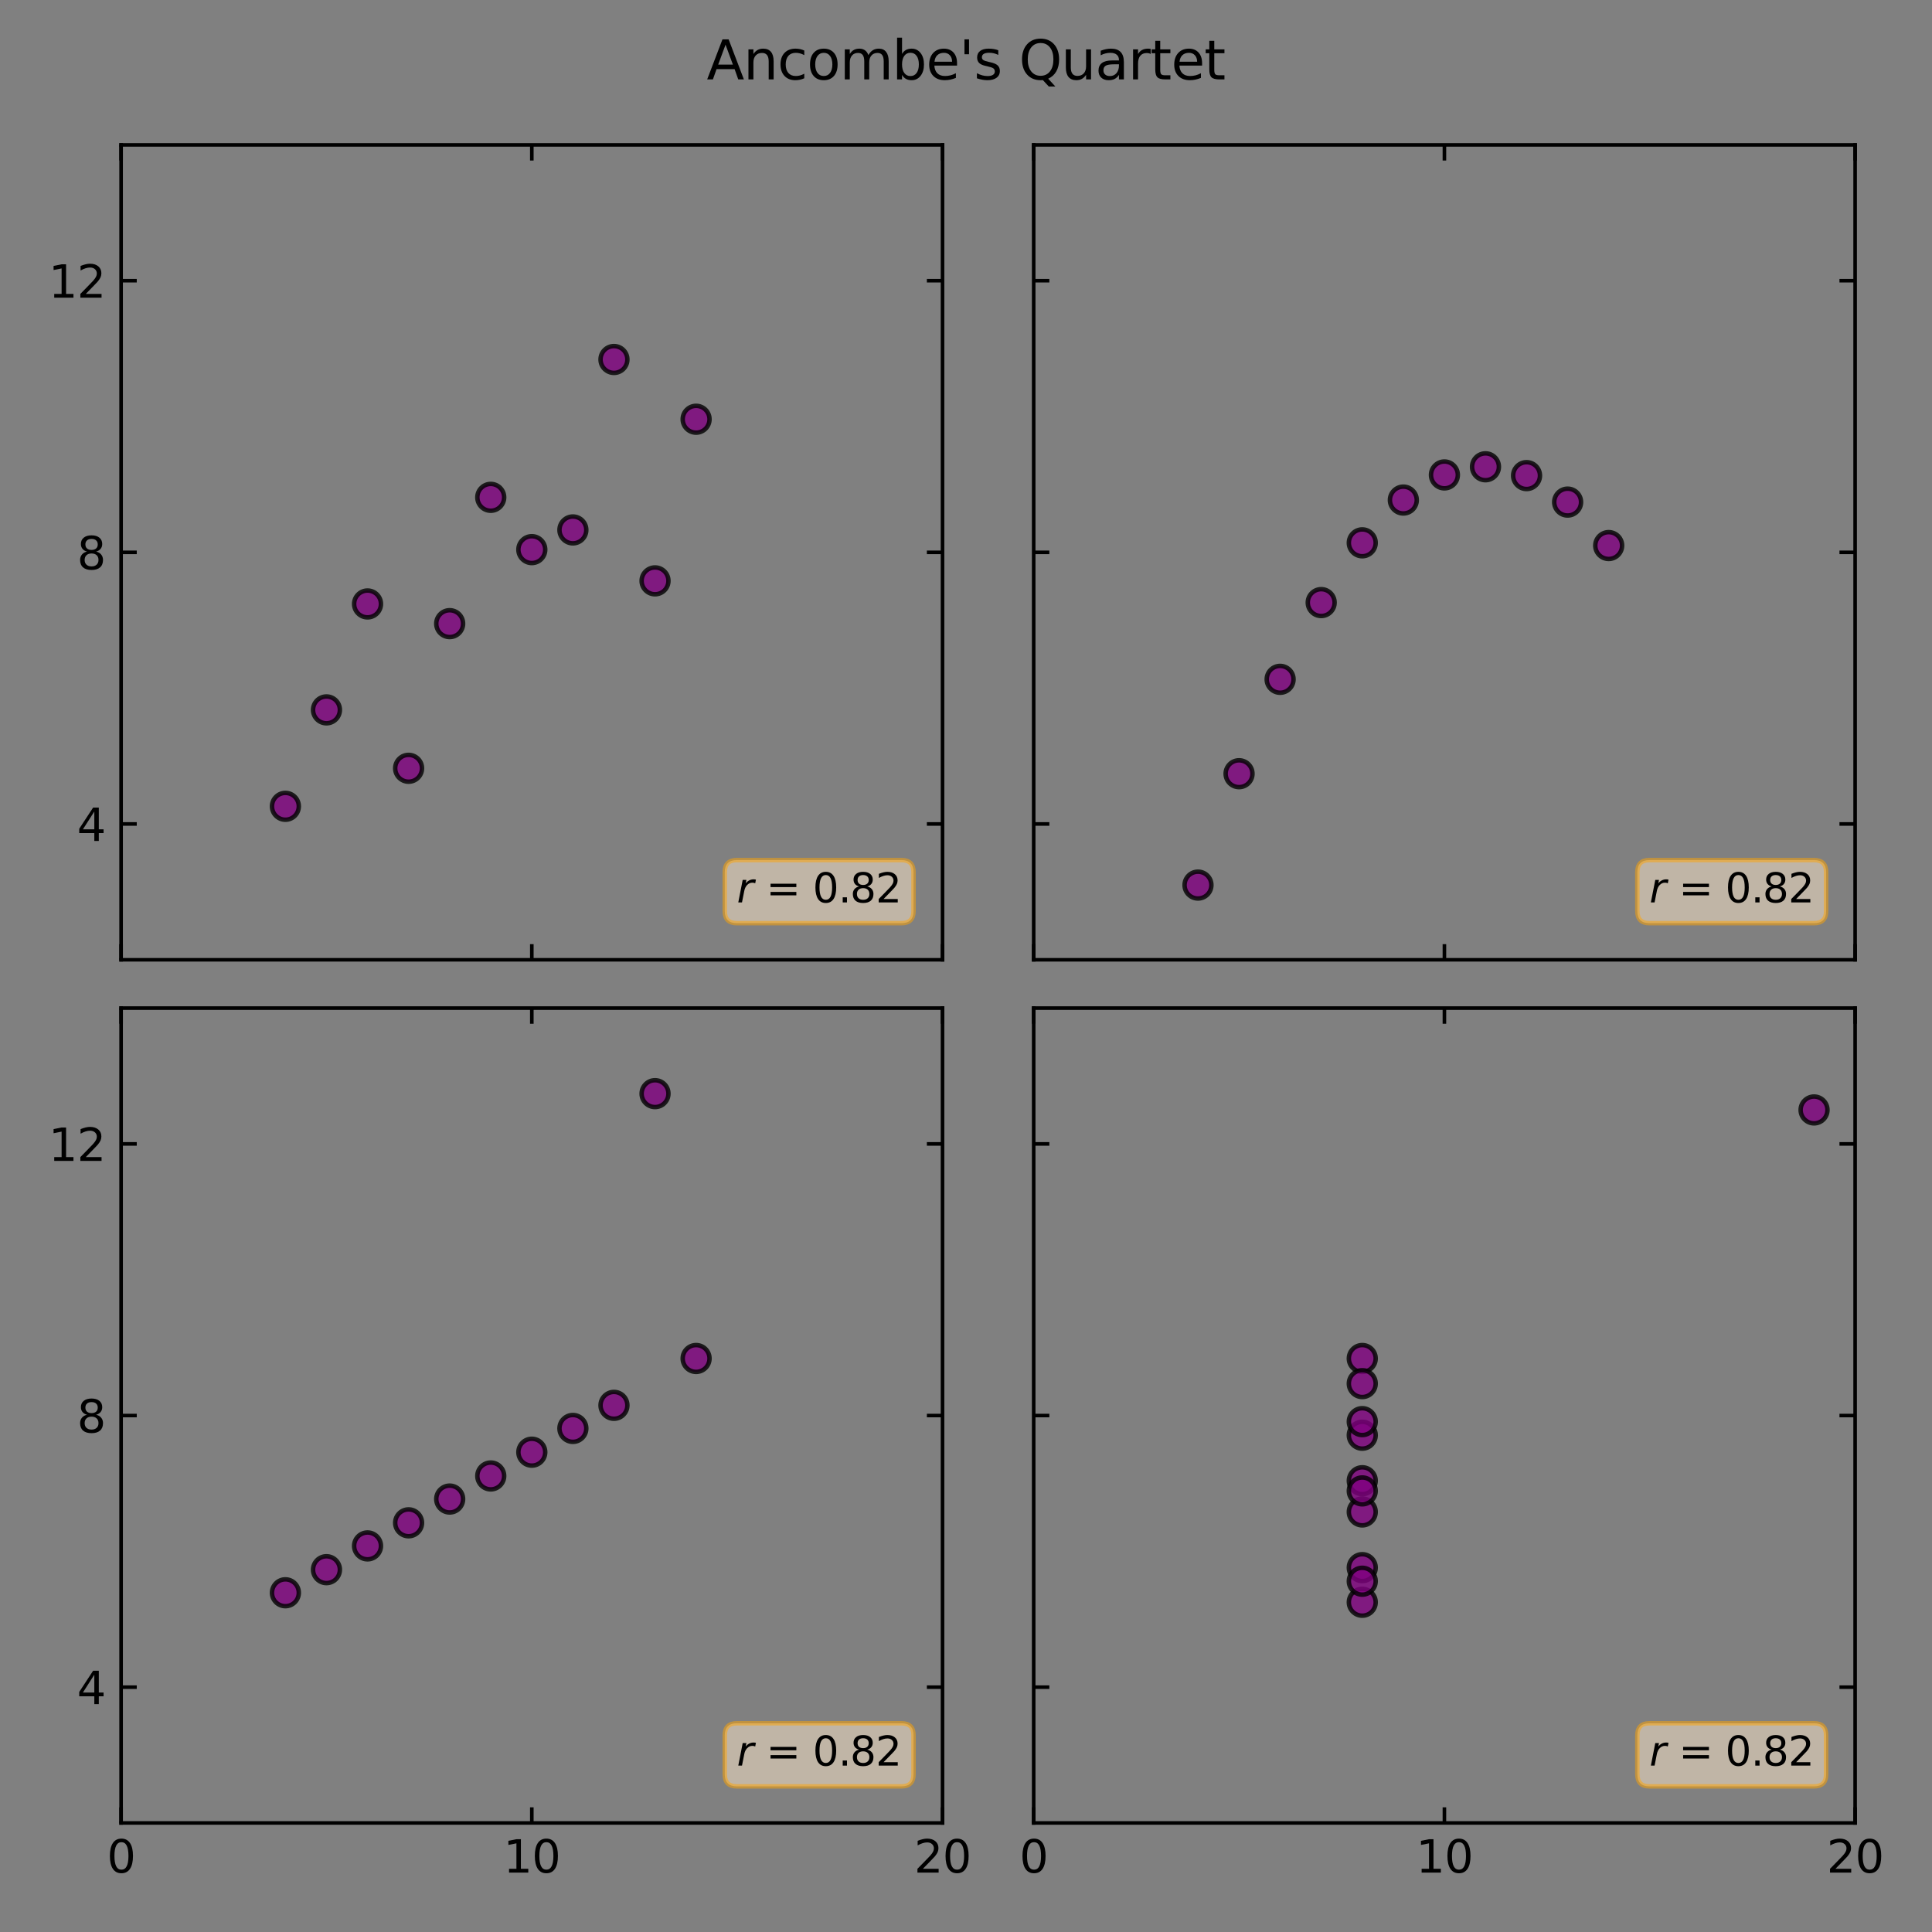 <?xml version="1.0" encoding="utf-8" standalone="no"?>
<!DOCTYPE svg PUBLIC "-//W3C//DTD SVG 1.1//EN"
  "http://www.w3.org/Graphics/SVG/1.1/DTD/svg11.dtd">
<svg xmlns:xlink="http://www.w3.org/1999/xlink" width="432pt" height="432pt" viewBox="0 0 432 432" xmlns="http://www.w3.org/2000/svg" version="1.1">
 <rect x="0" y="0" width="432" height="432" fill="#808080" stroke="none"/>
 <defs>
  <style type="text/css">*{stroke-linejoin: round; stroke-linecap: butt}</style>
 </defs>
 <g id="figure_1">
  <g id="patch_1">
   <path d="M 0 432 
L 432 432 
L 432 0 
L 0 0 
L 0 432 
z
" style="fill: none"/>
  </g>
  <g id="axes_1">
   <g id="patch_2">
    <path d="M 27.08 214.61 
L 210.752 214.61 
L 210.752 32.4 
L 27.08 32.4 
L 27.08 214.61 
z
" style="fill: none"/>
   </g>
   <g id="PathCollection_1">
    <defs>
     <path id="m4e6c96f6ae" d="M 0 3 
C 0.796 3 1.559 2.684 2.121 2.121 
C 2.684 1.559 3 0.796 3 0 
C 3 -0.796 2.684 -1.559 2.121 -2.121 
C 1.559 -2.684 0.796 -3 0 -3 
C -0.796 -3 -1.559 -2.684 -2.121 -2.121 
C -2.684 -1.559 -3 -0.796 -3 0 
C -3 0.796 -2.684 1.559 -2.121 2.121 
C -1.559 2.684 -0.796 3 0 3 
z
" style="stroke: #000000; stroke-opacity: 0.8"/>
    </defs>
    <g clip-path="url(#p15b455aab3)">
     <use xlink:href="#m4e6c96f6ae" x="118.916" y="122.898" style="fill: #800080; fill-opacity: 0.8; stroke: #000000; stroke-opacity: 0.8"/>
     <use xlink:href="#m4e6c96f6ae" x="100.549" y="139.448" style="fill: #800080; fill-opacity: 0.8; stroke: #000000; stroke-opacity: 0.8"/>
     <use xlink:href="#m4e6c96f6ae" x="146.467" y="129.882" style="fill: #800080; fill-opacity: 0.8; stroke: #000000; stroke-opacity: 0.8"/>
     <use xlink:href="#m4e6c96f6ae" x="109.733" y="111.206" style="fill: #800080; fill-opacity: 0.8; stroke: #000000; stroke-opacity: 0.8"/>
     <use xlink:href="#m4e6c96f6ae" x="128.1" y="118.494" style="fill: #800080; fill-opacity: 0.8; stroke: #000000; stroke-opacity: 0.8"/>
     <use xlink:href="#m4e6c96f6ae" x="155.651" y="93.744" style="fill: #800080; fill-opacity: 0.8; stroke: #000000; stroke-opacity: 0.8"/>
     <use xlink:href="#m4e6c96f6ae" x="82.182" y="135.045" style="fill: #800080; fill-opacity: 0.8; stroke: #000000; stroke-opacity: 0.8"/>
     <use xlink:href="#m4e6c96f6ae" x="63.815" y="180.294" style="fill: #800080; fill-opacity: 0.8; stroke: #000000; stroke-opacity: 0.8"/>
     <use xlink:href="#m4e6c96f6ae" x="137.284" y="80.382" style="fill: #800080; fill-opacity: 0.8; stroke: #000000; stroke-opacity: 0.8"/>
     <use xlink:href="#m4e6c96f6ae" x="91.365" y="171.791" style="fill: #800080; fill-opacity: 0.8; stroke: #000000; stroke-opacity: 0.8"/>
     <use xlink:href="#m4e6c96f6ae" x="72.998" y="158.732" style="fill: #800080; fill-opacity: 0.8; stroke: #000000; stroke-opacity: 0.8"/>
    </g>
   </g>
   <g id="matplotlib.axis_1">
    <g id="xtick_1">
     <g id="line2d_1">
      <defs>
       <path id="ma88d986fd3" d="M 0 0 
L 0 -3.5 
" style="stroke: #000000; stroke-width: 0.8"/>
      </defs>
      <g>
       <use xlink:href="#ma88d986fd3" x="27.08" y="214.61" style="stroke: #000000; stroke-width: 0.8"/>
      </g>
     </g>
     <g id="line2d_2">
      <defs>
       <path id="m5a74c03ff5" d="M 0 0 
L 0 3.5 
" style="stroke: #000000; stroke-width: 0.8"/>
      </defs>
      <g>
       <use xlink:href="#m5a74c03ff5" x="27.08" y="32.4" style="stroke: #000000; stroke-width: 0.8"/>
      </g>
     </g>
    </g>
    <g id="xtick_2">
     <g id="line2d_3">
      <g>
       <use xlink:href="#ma88d986fd3" x="118.916" y="214.61" style="stroke: #000000; stroke-width: 0.8"/>
      </g>
     </g>
     <g id="line2d_4">
      <g>
       <use xlink:href="#m5a74c03ff5" x="118.916" y="32.4" style="stroke: #000000; stroke-width: 0.8"/>
      </g>
     </g>
    </g>
    <g id="xtick_3">
     <g id="line2d_5">
      <g>
       <use xlink:href="#ma88d986fd3" x="210.752" y="214.61" style="stroke: #000000; stroke-width: 0.8"/>
      </g>
     </g>
     <g id="line2d_6">
      <g>
       <use xlink:href="#m5a74c03ff5" x="210.752" y="32.4" style="stroke: #000000; stroke-width: 0.8"/>
      </g>
     </g>
    </g>
   </g>
   <g id="matplotlib.axis_2">
    <g id="ytick_1">
     <g id="line2d_7">
      <defs>
       <path id="m553c53c125" d="M 0 0 
L 3.5 0 
" style="stroke: #000000; stroke-width: 0.8"/>
      </defs>
      <g>
       <use xlink:href="#m553c53c125" x="27.08" y="184.242" style="stroke: #000000; stroke-width: 0.8"/>
      </g>
     </g>
     <g id="line2d_8">
      <defs>
       <path id="mcdee7f12e2" d="M 0 0 
L -3.5 0 
" style="stroke: #000000; stroke-width: 0.8"/>
      </defs>
      <g>
       <use xlink:href="#mcdee7f12e2" x="210.752" y="184.242" style="stroke: #000000; stroke-width: 0.8"/>
      </g>
     </g>
     <g id="text_1">
      <!-- 4 -->
      <g transform="translate(17.218 188.041) scale(0.1 -0.1)">
       <defs>
        <path id="DejaVuSans-34" d="M 2419 4116 
L 825 1625 
L 2419 1625 
L 2419 4116 
z
M 2253 4666 
L 3047 4666 
L 3047 1625 
L 3713 1625 
L 3713 1100 
L 3047 1100 
L 3047 0 
L 2419 0 
L 2419 1100 
L 313 1100 
L 313 1709 
L 2253 4666 
z
" transform="scale(0.016)"/>
       </defs>
       <use xlink:href="#DejaVuSans-34"/>
      </g>
     </g>
    </g>
    <g id="ytick_2">
     <g id="line2d_9">
      <g>
       <use xlink:href="#m553c53c125" x="27.08" y="123.505" style="stroke: #000000; stroke-width: 0.8"/>
      </g>
     </g>
     <g id="line2d_10">
      <g>
       <use xlink:href="#mcdee7f12e2" x="210.752" y="123.505" style="stroke: #000000; stroke-width: 0.8"/>
      </g>
     </g>
     <g id="text_2">
      <!-- 8 -->
      <g transform="translate(17.218 127.304) scale(0.1 -0.1)">
       <defs>
        <path id="DejaVuSans-38" d="M 2034 2216 
Q 1584 2216 1326 1975 
Q 1069 1734 1069 1313 
Q 1069 891 1326 650 
Q 1584 409 2034 409 
Q 2484 409 2743 651 
Q 3003 894 3003 1313 
Q 3003 1734 2745 1975 
Q 2488 2216 2034 2216 
z
M 1403 2484 
Q 997 2584 770 2862 
Q 544 3141 544 3541 
Q 544 4100 942 4425 
Q 1341 4750 2034 4750 
Q 2731 4750 3128 4425 
Q 3525 4100 3525 3541 
Q 3525 3141 3298 2862 
Q 3072 2584 2669 2484 
Q 3125 2378 3379 2068 
Q 3634 1759 3634 1313 
Q 3634 634 3220 271 
Q 2806 -91 2034 -91 
Q 1263 -91 848 271 
Q 434 634 434 1313 
Q 434 1759 690 2068 
Q 947 2378 1403 2484 
z
M 1172 3481 
Q 1172 3119 1398 2916 
Q 1625 2713 2034 2713 
Q 2441 2713 2670 2916 
Q 2900 3119 2900 3481 
Q 2900 3844 2670 4047 
Q 2441 4250 2034 4250 
Q 1625 4250 1398 4047 
Q 1172 3844 1172 3481 
z
" transform="scale(0.016)"/>
       </defs>
       <use xlink:href="#DejaVuSans-38"/>
      </g>
     </g>
    </g>
    <g id="ytick_3">
     <g id="line2d_11">
      <g>
       <use xlink:href="#m553c53c125" x="27.08" y="62.768" style="stroke: #000000; stroke-width: 0.8"/>
      </g>
     </g>
     <g id="line2d_12">
      <g>
       <use xlink:href="#mcdee7f12e2" x="210.752" y="62.768" style="stroke: #000000; stroke-width: 0.8"/>
      </g>
     </g>
     <g id="text_3">
      <!-- 12 -->
      <g transform="translate(10.855 66.568) scale(0.1 -0.1)">
       <defs>
        <path id="DejaVuSans-31" d="M 794 531 
L 1825 531 
L 1825 4091 
L 703 3866 
L 703 4441 
L 1819 4666 
L 2450 4666 
L 2450 531 
L 3481 531 
L 3481 0 
L 794 0 
L 794 531 
z
" transform="scale(0.016)"/>
        <path id="DejaVuSans-32" d="M 1228 531 
L 3431 531 
L 3431 0 
L 469 0 
L 469 531 
Q 828 903 1448 1529 
Q 2069 2156 2228 2338 
Q 2531 2678 2651 2914 
Q 2772 3150 2772 3378 
Q 2772 3750 2511 3984 
Q 2250 4219 1831 4219 
Q 1534 4219 1204 4116 
Q 875 4013 500 3803 
L 500 4441 
Q 881 4594 1212 4672 
Q 1544 4750 1819 4750 
Q 2544 4750 2975 4387 
Q 3406 4025 3406 3419 
Q 3406 3131 3298 2873 
Q 3191 2616 2906 2266 
Q 2828 2175 2409 1742 
Q 1991 1309 1228 531 
z
" transform="scale(0.016)"/>
       </defs>
       <use xlink:href="#DejaVuSans-31"/>
       <use xlink:href="#DejaVuSans-32" x="63.623"/>
      </g>
     </g>
    </g>
   </g>
   <g id="patch_3">
    <path d="M 27.08 214.61 
L 27.08 32.4 
" style="fill: none; stroke: #000000; stroke-width: 0.8; stroke-linejoin: miter; stroke-linecap: square"/>
   </g>
   <g id="patch_4">
    <path d="M 210.752 214.61 
L 210.752 32.4 
" style="fill: none; stroke: #000000; stroke-width: 0.8; stroke-linejoin: miter; stroke-linecap: square"/>
   </g>
   <g id="patch_5">
    <path d="M 27.08 214.61 
L 210.752 214.61 
" style="fill: none; stroke: #000000; stroke-width: 0.8; stroke-linejoin: miter; stroke-linecap: square"/>
   </g>
   <g id="patch_6">
    <path d="M 27.08 32.4 
L 210.752 32.4 
" style="fill: none; stroke: #000000; stroke-width: 0.8; stroke-linejoin: miter; stroke-linecap: square"/>
   </g>
   <g id="text_4">
    <g id="patch_7">
     <path d="M 164.759 206.427 
L 201.569 206.427 
Q 204.269 206.427 204.269 203.727 
L 204.269 195.017 
Q 204.269 192.317 201.569 192.317 
L 164.759 192.317 
Q 162.059 192.317 162.059 195.017 
L 162.059 203.727 
Q 162.059 206.427 164.759 206.427 
z
" style="fill: #ffebcd; opacity: 0.5; stroke: #ffa500; stroke-linejoin: miter"/>
    </g>
    <!-- $r$ = 0.82 -->
    <g transform="translate(164.759 201.855) scale(0.09 -0.09)">
     <defs>
      <path id="DejaVuSans-Oblique-72" d="M 2853 2969 
Q 2766 3016 2653 3041 
Q 2541 3066 2413 3066 
Q 1953 3066 1609 2717 
Q 1266 2369 1153 1784 
L 800 0 
L 225 0 
L 909 3500 
L 1484 3500 
L 1375 2956 
Q 1603 3259 1920 3421 
Q 2238 3584 2597 3584 
Q 2691 3584 2781 3573 
Q 2872 3563 2963 3538 
L 2853 2969 
z
" transform="scale(0.016)"/>
      <path id="DejaVuSans-20" transform="scale(0.016)"/>
      <path id="DejaVuSans-3d" d="M 678 2906 
L 4684 2906 
L 4684 2381 
L 678 2381 
L 678 2906 
z
M 678 1631 
L 4684 1631 
L 4684 1100 
L 678 1100 
L 678 1631 
z
" transform="scale(0.016)"/>
      <path id="DejaVuSans-30" d="M 2034 4250 
Q 1547 4250 1301 3770 
Q 1056 3291 1056 2328 
Q 1056 1369 1301 889 
Q 1547 409 2034 409 
Q 2525 409 2770 889 
Q 3016 1369 3016 2328 
Q 3016 3291 2770 3770 
Q 2525 4250 2034 4250 
z
M 2034 4750 
Q 2819 4750 3233 4129 
Q 3647 3509 3647 2328 
Q 3647 1150 3233 529 
Q 2819 -91 2034 -91 
Q 1250 -91 836 529 
Q 422 1150 422 2328 
Q 422 3509 836 4129 
Q 1250 4750 2034 4750 
z
" transform="scale(0.016)"/>
      <path id="DejaVuSans-2e" d="M 684 794 
L 1344 794 
L 1344 0 
L 684 0 
L 684 794 
z
" transform="scale(0.016)"/>
     </defs>
     <use xlink:href="#DejaVuSans-Oblique-72" transform="translate(0 0.781)"/>
     <use xlink:href="#DejaVuSans-20" transform="translate(41.113 0.781)"/>
     <use xlink:href="#DejaVuSans-3d" transform="translate(72.9 0.781)"/>
     <use xlink:href="#DejaVuSans-20" transform="translate(156.689 0.781)"/>
     <use xlink:href="#DejaVuSans-30" transform="translate(188.477 0.781)"/>
     <use xlink:href="#DejaVuSans-2e" transform="translate(252.1 0.781)"/>
     <use xlink:href="#DejaVuSans-38" transform="translate(281.262 0.781)"/>
     <use xlink:href="#DejaVuSans-32" transform="translate(344.885 0.781)"/>
    </g>
   </g>
  </g>
  <g id="axes_2">
   <g id="patch_8">
    <path d="M 231.137 214.61 
L 414.81 214.61 
L 414.81 32.4 
L 231.137 32.4 
L 231.137 214.61 
z
" style="fill: none"/>
   </g>
   <g id="PathCollection_2">
    <g clip-path="url(#p918e5f38df)">
     <use xlink:href="#m4e6c96f6ae" x="322.974" y="106.195" style="fill: #800080; fill-opacity: 0.8; stroke: #000000; stroke-opacity: 0.8"/>
     <use xlink:href="#m4e6c96f6ae" x="304.606" y="121.379" style="fill: #800080; fill-opacity: 0.8; stroke: #000000; stroke-opacity: 0.8"/>
     <use xlink:href="#m4e6c96f6ae" x="350.525" y="112.269" style="fill: #800080; fill-opacity: 0.8; stroke: #000000; stroke-opacity: 0.8"/>
     <use xlink:href="#m4e6c96f6ae" x="313.79" y="111.813" style="fill: #800080; fill-opacity: 0.8; stroke: #000000; stroke-opacity: 0.8"/>
     <use xlink:href="#m4e6c96f6ae" x="332.157" y="104.373" style="fill: #800080; fill-opacity: 0.8; stroke: #000000; stroke-opacity: 0.8"/>
     <use xlink:href="#m4e6c96f6ae" x="359.708" y="121.987" style="fill: #800080; fill-opacity: 0.8; stroke: #000000; stroke-opacity: 0.8"/>
     <use xlink:href="#m4e6c96f6ae" x="286.239" y="151.899" style="fill: #800080; fill-opacity: 0.8; stroke: #000000; stroke-opacity: 0.8"/>
     <use xlink:href="#m4e6c96f6ae" x="267.872" y="197.907" style="fill: #800080; fill-opacity: 0.8; stroke: #000000; stroke-opacity: 0.8"/>
     <use xlink:href="#m4e6c96f6ae" x="341.341" y="106.347" style="fill: #800080; fill-opacity: 0.8; stroke: #000000; stroke-opacity: 0.8"/>
     <use xlink:href="#m4e6c96f6ae" x="295.423" y="134.741" style="fill: #800080; fill-opacity: 0.8; stroke: #000000; stroke-opacity: 0.8"/>
     <use xlink:href="#m4e6c96f6ae" x="277.056" y="173.005" style="fill: #800080; fill-opacity: 0.8; stroke: #000000; stroke-opacity: 0.8"/>
    </g>
   </g>
   <g id="matplotlib.axis_3">
    <g id="xtick_4">
     <g id="line2d_13">
      <g>
       <use xlink:href="#ma88d986fd3" x="231.137" y="214.61" style="stroke: #000000; stroke-width: 0.8"/>
      </g>
     </g>
     <g id="line2d_14">
      <g>
       <use xlink:href="#m5a74c03ff5" x="231.137" y="32.4" style="stroke: #000000; stroke-width: 0.8"/>
      </g>
     </g>
    </g>
    <g id="xtick_5">
     <g id="line2d_15">
      <g>
       <use xlink:href="#ma88d986fd3" x="322.974" y="214.61" style="stroke: #000000; stroke-width: 0.8"/>
      </g>
     </g>
     <g id="line2d_16">
      <g>
       <use xlink:href="#m5a74c03ff5" x="322.974" y="32.4" style="stroke: #000000; stroke-width: 0.8"/>
      </g>
     </g>
    </g>
    <g id="xtick_6">
     <g id="line2d_17">
      <g>
       <use xlink:href="#ma88d986fd3" x="414.81" y="214.61" style="stroke: #000000; stroke-width: 0.8"/>
      </g>
     </g>
     <g id="line2d_18">
      <g>
       <use xlink:href="#m5a74c03ff5" x="414.81" y="32.4" style="stroke: #000000; stroke-width: 0.8"/>
      </g>
     </g>
    </g>
   </g>
   <g id="matplotlib.axis_4">
    <g id="ytick_4">
     <g id="line2d_19">
      <g>
       <use xlink:href="#m553c53c125" x="231.137" y="184.242" style="stroke: #000000; stroke-width: 0.8"/>
      </g>
     </g>
     <g id="line2d_20">
      <g>
       <use xlink:href="#mcdee7f12e2" x="414.81" y="184.242" style="stroke: #000000; stroke-width: 0.8"/>
      </g>
     </g>
    </g>
    <g id="ytick_5">
     <g id="line2d_21">
      <g>
       <use xlink:href="#m553c53c125" x="231.137" y="123.505" style="stroke: #000000; stroke-width: 0.8"/>
      </g>
     </g>
     <g id="line2d_22">
      <g>
       <use xlink:href="#mcdee7f12e2" x="414.81" y="123.505" style="stroke: #000000; stroke-width: 0.8"/>
      </g>
     </g>
    </g>
    <g id="ytick_6">
     <g id="line2d_23">
      <g>
       <use xlink:href="#m553c53c125" x="231.137" y="62.768" style="stroke: #000000; stroke-width: 0.8"/>
      </g>
     </g>
     <g id="line2d_24">
      <g>
       <use xlink:href="#mcdee7f12e2" x="414.81" y="62.768" style="stroke: #000000; stroke-width: 0.8"/>
      </g>
     </g>
    </g>
   </g>
   <g id="patch_9">
    <path d="M 231.137 214.61 
L 231.137 32.4 
" style="fill: none; stroke: #000000; stroke-width: 0.8; stroke-linejoin: miter; stroke-linecap: square"/>
   </g>
   <g id="patch_10">
    <path d="M 414.81 214.61 
L 414.81 32.4 
" style="fill: none; stroke: #000000; stroke-width: 0.8; stroke-linejoin: miter; stroke-linecap: square"/>
   </g>
   <g id="patch_11">
    <path d="M 231.137 214.61 
L 414.81 214.61 
" style="fill: none; stroke: #000000; stroke-width: 0.8; stroke-linejoin: miter; stroke-linecap: square"/>
   </g>
   <g id="patch_12">
    <path d="M 231.137 32.4 
L 414.81 32.4 
" style="fill: none; stroke: #000000; stroke-width: 0.8; stroke-linejoin: miter; stroke-linecap: square"/>
   </g>
   <g id="text_5">
    <g id="patch_13">
     <path d="M 368.816 206.427 
L 405.626 206.427 
Q 408.326 206.427 408.326 203.727 
L 408.326 195.017 
Q 408.326 192.317 405.626 192.317 
L 368.816 192.317 
Q 366.116 192.317 366.116 195.017 
L 366.116 203.727 
Q 366.116 206.427 368.816 206.427 
z
" style="fill: #ffebcd; opacity: 0.5; stroke: #ffa500; stroke-linejoin: miter"/>
    </g>
    <!-- $r$ = 0.82 -->
    <g transform="translate(368.816 201.855) scale(0.09 -0.09)">
     <use xlink:href="#DejaVuSans-Oblique-72" transform="translate(0 0.781)"/>
     <use xlink:href="#DejaVuSans-20" transform="translate(41.113 0.781)"/>
     <use xlink:href="#DejaVuSans-3d" transform="translate(72.9 0.781)"/>
     <use xlink:href="#DejaVuSans-20" transform="translate(156.689 0.781)"/>
     <use xlink:href="#DejaVuSans-30" transform="translate(188.477 0.781)"/>
     <use xlink:href="#DejaVuSans-2e" transform="translate(252.1 0.781)"/>
     <use xlink:href="#DejaVuSans-38" transform="translate(281.262 0.781)"/>
     <use xlink:href="#DejaVuSans-32" transform="translate(344.885 0.781)"/>
    </g>
   </g>
  </g>
  <g id="axes_3">
   <g id="patch_14">
    <path d="M 27.08 407.62 
L 210.752 407.62 
L 210.752 225.41 
L 27.08 225.41 
L 27.08 407.62 
z
" style="fill: none"/>
   </g>
   <g id="PathCollection_3">
    <g clip-path="url(#pc2623522ba)">
     <use xlink:href="#m4e6c96f6ae" x="118.916" y="324.714" style="fill: #800080; fill-opacity: 0.8; stroke: #000000; stroke-opacity: 0.8"/>
     <use xlink:href="#m4e6c96f6ae" x="100.549" y="335.192" style="fill: #800080; fill-opacity: 0.8; stroke: #000000; stroke-opacity: 0.8"/>
     <use xlink:href="#m4e6c96f6ae" x="146.467" y="244.542" style="fill: #800080; fill-opacity: 0.8; stroke: #000000; stroke-opacity: 0.8"/>
     <use xlink:href="#m4e6c96f6ae" x="109.733" y="330.029" style="fill: #800080; fill-opacity: 0.8; stroke: #000000; stroke-opacity: 0.8"/>
     <use xlink:href="#m4e6c96f6ae" x="128.1" y="319.4" style="fill: #800080; fill-opacity: 0.8; stroke: #000000; stroke-opacity: 0.8"/>
     <use xlink:href="#m4e6c96f6ae" x="155.651" y="303.76" style="fill: #800080; fill-opacity: 0.8; stroke: #000000; stroke-opacity: 0.8"/>
     <use xlink:href="#m4e6c96f6ae" x="82.182" y="345.669" style="fill: #800080; fill-opacity: 0.8; stroke: #000000; stroke-opacity: 0.8"/>
     <use xlink:href="#m4e6c96f6ae" x="63.815" y="356.146" style="fill: #800080; fill-opacity: 0.8; stroke: #000000; stroke-opacity: 0.8"/>
     <use xlink:href="#m4e6c96f6ae" x="137.284" y="314.237" style="fill: #800080; fill-opacity: 0.8; stroke: #000000; stroke-opacity: 0.8"/>
     <use xlink:href="#m4e6c96f6ae" x="91.365" y="340.506" style="fill: #800080; fill-opacity: 0.8; stroke: #000000; stroke-opacity: 0.8"/>
     <use xlink:href="#m4e6c96f6ae" x="72.998" y="350.983" style="fill: #800080; fill-opacity: 0.8; stroke: #000000; stroke-opacity: 0.8"/>
    </g>
   </g>
   <g id="matplotlib.axis_5">
    <g id="xtick_7">
     <g id="line2d_25">
      <g>
       <use xlink:href="#ma88d986fd3" x="27.08" y="407.62" style="stroke: #000000; stroke-width: 0.8"/>
      </g>
     </g>
     <g id="line2d_26">
      <g>
       <use xlink:href="#m5a74c03ff5" x="27.08" y="225.41" style="stroke: #000000; stroke-width: 0.8"/>
      </g>
     </g>
     <g id="text_6">
      <!-- 0 -->
      <g transform="translate(23.899 418.718) scale(0.1 -0.1)">
       <use xlink:href="#DejaVuSans-30"/>
      </g>
     </g>
    </g>
    <g id="xtick_8">
     <g id="line2d_27">
      <g>
       <use xlink:href="#ma88d986fd3" x="118.916" y="407.62" style="stroke: #000000; stroke-width: 0.8"/>
      </g>
     </g>
     <g id="line2d_28">
      <g>
       <use xlink:href="#m5a74c03ff5" x="118.916" y="225.41" style="stroke: #000000; stroke-width: 0.8"/>
      </g>
     </g>
     <g id="text_7">
      <!-- 10 -->
      <g transform="translate(112.554 418.718) scale(0.1 -0.1)">
       <use xlink:href="#DejaVuSans-31"/>
       <use xlink:href="#DejaVuSans-30" x="63.623"/>
      </g>
     </g>
    </g>
    <g id="xtick_9">
     <g id="line2d_29">
      <g>
       <use xlink:href="#ma88d986fd3" x="210.752" y="407.62" style="stroke: #000000; stroke-width: 0.8"/>
      </g>
     </g>
     <g id="line2d_30">
      <g>
       <use xlink:href="#m5a74c03ff5" x="210.752" y="225.41" style="stroke: #000000; stroke-width: 0.8"/>
      </g>
     </g>
     <g id="text_8">
      <!-- 20 -->
      <g transform="translate(204.39 418.718) scale(0.1 -0.1)">
       <use xlink:href="#DejaVuSans-32"/>
       <use xlink:href="#DejaVuSans-30" x="63.623"/>
      </g>
     </g>
    </g>
   </g>
   <g id="matplotlib.axis_6">
    <g id="ytick_7">
     <g id="line2d_31">
      <g>
       <use xlink:href="#m553c53c125" x="27.08" y="377.252" style="stroke: #000000; stroke-width: 0.8"/>
      </g>
     </g>
     <g id="line2d_32">
      <g>
       <use xlink:href="#mcdee7f12e2" x="210.752" y="377.252" style="stroke: #000000; stroke-width: 0.8"/>
      </g>
     </g>
     <g id="text_9">
      <!-- 4 -->
      <g transform="translate(17.218 381.051) scale(0.1 -0.1)">
       <use xlink:href="#DejaVuSans-34"/>
      </g>
     </g>
    </g>
    <g id="ytick_8">
     <g id="line2d_33">
      <g>
       <use xlink:href="#m553c53c125" x="27.08" y="316.515" style="stroke: #000000; stroke-width: 0.8"/>
      </g>
     </g>
     <g id="line2d_34">
      <g>
       <use xlink:href="#mcdee7f12e2" x="210.752" y="316.515" style="stroke: #000000; stroke-width: 0.8"/>
      </g>
     </g>
     <g id="text_10">
      <!-- 8 -->
      <g transform="translate(17.218 320.314) scale(0.1 -0.1)">
       <use xlink:href="#DejaVuSans-38"/>
      </g>
     </g>
    </g>
    <g id="ytick_9">
     <g id="line2d_35">
      <g>
       <use xlink:href="#m553c53c125" x="27.08" y="255.778" style="stroke: #000000; stroke-width: 0.8"/>
      </g>
     </g>
     <g id="line2d_36">
      <g>
       <use xlink:href="#mcdee7f12e2" x="210.752" y="255.778" style="stroke: #000000; stroke-width: 0.8"/>
      </g>
     </g>
     <g id="text_11">
      <!-- 12 -->
      <g transform="translate(10.855 259.578) scale(0.1 -0.1)">
       <use xlink:href="#DejaVuSans-31"/>
       <use xlink:href="#DejaVuSans-32" x="63.623"/>
      </g>
     </g>
    </g>
   </g>
   <g id="patch_15">
    <path d="M 27.08 407.62 
L 27.08 225.41 
" style="fill: none; stroke: #000000; stroke-width: 0.8; stroke-linejoin: miter; stroke-linecap: square"/>
   </g>
   <g id="patch_16">
    <path d="M 210.752 407.62 
L 210.752 225.41 
" style="fill: none; stroke: #000000; stroke-width: 0.8; stroke-linejoin: miter; stroke-linecap: square"/>
   </g>
   <g id="patch_17">
    <path d="M 27.08 407.62 
L 210.752 407.62 
" style="fill: none; stroke: #000000; stroke-width: 0.8; stroke-linejoin: miter; stroke-linecap: square"/>
   </g>
   <g id="patch_18">
    <path d="M 27.08 225.41 
L 210.752 225.41 
" style="fill: none; stroke: #000000; stroke-width: 0.8; stroke-linejoin: miter; stroke-linecap: square"/>
   </g>
   <g id="text_12">
    <g id="patch_19">
     <path d="M 164.759 399.437 
L 201.569 399.437 
Q 204.269 399.437 204.269 396.737 
L 204.269 388.027 
Q 204.269 385.327 201.569 385.327 
L 164.759 385.327 
Q 162.059 385.327 162.059 388.027 
L 162.059 396.737 
Q 162.059 399.437 164.759 399.437 
z
" style="fill: #ffebcd; opacity: 0.5; stroke: #ffa500; stroke-linejoin: miter"/>
    </g>
    <!-- $r$ = 0.82 -->
    <g transform="translate(164.759 394.865) scale(0.09 -0.09)">
     <use xlink:href="#DejaVuSans-Oblique-72" transform="translate(0 0.781)"/>
     <use xlink:href="#DejaVuSans-20" transform="translate(41.113 0.781)"/>
     <use xlink:href="#DejaVuSans-3d" transform="translate(72.9 0.781)"/>
     <use xlink:href="#DejaVuSans-20" transform="translate(156.689 0.781)"/>
     <use xlink:href="#DejaVuSans-30" transform="translate(188.477 0.781)"/>
     <use xlink:href="#DejaVuSans-2e" transform="translate(252.1 0.781)"/>
     <use xlink:href="#DejaVuSans-38" transform="translate(281.262 0.781)"/>
     <use xlink:href="#DejaVuSans-32" transform="translate(344.885 0.781)"/>
    </g>
   </g>
  </g>
  <g id="axes_4">
   <g id="patch_20">
    <path d="M 231.137 407.62 
L 414.81 407.62 
L 414.81 225.41 
L 231.137 225.41 
L 231.137 407.62 
z
" style="fill: none"/>
   </g>
   <g id="PathCollection_4">
    <g clip-path="url(#p3c67c3f829)">
     <use xlink:href="#m4e6c96f6ae" x="304.606" y="338.077" style="fill: #800080; fill-opacity: 0.8; stroke: #000000; stroke-opacity: 0.8"/>
     <use xlink:href="#m4e6c96f6ae" x="304.606" y="350.528" style="fill: #800080; fill-opacity: 0.8; stroke: #000000; stroke-opacity: 0.8"/>
     <use xlink:href="#m4e6c96f6ae" x="304.606" y="320.918" style="fill: #800080; fill-opacity: 0.8; stroke: #000000; stroke-opacity: 0.8"/>
     <use xlink:href="#m4e6c96f6ae" x="304.606" y="303.76" style="fill: #800080; fill-opacity: 0.8; stroke: #000000; stroke-opacity: 0.8"/>
     <use xlink:href="#m4e6c96f6ae" x="304.606" y="309.378" style="fill: #800080; fill-opacity: 0.8; stroke: #000000; stroke-opacity: 0.8"/>
     <use xlink:href="#m4e6c96f6ae" x="304.606" y="331.092" style="fill: #800080; fill-opacity: 0.8; stroke: #000000; stroke-opacity: 0.8"/>
     <use xlink:href="#m4e6c96f6ae" x="304.606" y="358.271" style="fill: #800080; fill-opacity: 0.8; stroke: #000000; stroke-opacity: 0.8"/>
     <use xlink:href="#m4e6c96f6ae" x="405.626" y="248.186" style="fill: #800080; fill-opacity: 0.8; stroke: #000000; stroke-opacity: 0.8"/>
     <use xlink:href="#m4e6c96f6ae" x="304.606" y="353.564" style="fill: #800080; fill-opacity: 0.8; stroke: #000000; stroke-opacity: 0.8"/>
     <use xlink:href="#m4e6c96f6ae" x="304.606" y="317.882" style="fill: #800080; fill-opacity: 0.8; stroke: #000000; stroke-opacity: 0.8"/>
     <use xlink:href="#m4e6c96f6ae" x="304.606" y="333.369" style="fill: #800080; fill-opacity: 0.8; stroke: #000000; stroke-opacity: 0.8"/>
    </g>
   </g>
   <g id="matplotlib.axis_7">
    <g id="xtick_10">
     <g id="line2d_37">
      <g>
       <use xlink:href="#ma88d986fd3" x="231.137" y="407.62" style="stroke: #000000; stroke-width: 0.8"/>
      </g>
     </g>
     <g id="line2d_38">
      <g>
       <use xlink:href="#m5a74c03ff5" x="231.137" y="225.41" style="stroke: #000000; stroke-width: 0.8"/>
      </g>
     </g>
     <g id="text_13">
      <!-- 0 -->
      <g transform="translate(227.956 418.718) scale(0.1 -0.1)">
       <use xlink:href="#DejaVuSans-30"/>
      </g>
     </g>
    </g>
    <g id="xtick_11">
     <g id="line2d_39">
      <g>
       <use xlink:href="#ma88d986fd3" x="322.974" y="407.62" style="stroke: #000000; stroke-width: 0.8"/>
      </g>
     </g>
     <g id="line2d_40">
      <g>
       <use xlink:href="#m5a74c03ff5" x="322.974" y="225.41" style="stroke: #000000; stroke-width: 0.8"/>
      </g>
     </g>
     <g id="text_14">
      <!-- 10 -->
      <g transform="translate(316.611 418.718) scale(0.1 -0.1)">
       <use xlink:href="#DejaVuSans-31"/>
       <use xlink:href="#DejaVuSans-30" x="63.623"/>
      </g>
     </g>
    </g>
    <g id="xtick_12">
     <g id="line2d_41">
      <g>
       <use xlink:href="#ma88d986fd3" x="414.81" y="407.62" style="stroke: #000000; stroke-width: 0.8"/>
      </g>
     </g>
     <g id="line2d_42">
      <g>
       <use xlink:href="#m5a74c03ff5" x="414.81" y="225.41" style="stroke: #000000; stroke-width: 0.8"/>
      </g>
     </g>
     <g id="text_15">
      <!-- 20 -->
      <g transform="translate(408.447 418.718) scale(0.1 -0.1)">
       <use xlink:href="#DejaVuSans-32"/>
       <use xlink:href="#DejaVuSans-30" x="63.623"/>
      </g>
     </g>
    </g>
   </g>
   <g id="matplotlib.axis_8">
    <g id="ytick_10">
     <g id="line2d_43">
      <g>
       <use xlink:href="#m553c53c125" x="231.137" y="377.252" style="stroke: #000000; stroke-width: 0.8"/>
      </g>
     </g>
     <g id="line2d_44">
      <g>
       <use xlink:href="#mcdee7f12e2" x="414.81" y="377.252" style="stroke: #000000; stroke-width: 0.8"/>
      </g>
     </g>
    </g>
    <g id="ytick_11">
     <g id="line2d_45">
      <g>
       <use xlink:href="#m553c53c125" x="231.137" y="316.515" style="stroke: #000000; stroke-width: 0.8"/>
      </g>
     </g>
     <g id="line2d_46">
      <g>
       <use xlink:href="#mcdee7f12e2" x="414.81" y="316.515" style="stroke: #000000; stroke-width: 0.8"/>
      </g>
     </g>
    </g>
    <g id="ytick_12">
     <g id="line2d_47">
      <g>
       <use xlink:href="#m553c53c125" x="231.137" y="255.778" style="stroke: #000000; stroke-width: 0.8"/>
      </g>
     </g>
     <g id="line2d_48">
      <g>
       <use xlink:href="#mcdee7f12e2" x="414.81" y="255.778" style="stroke: #000000; stroke-width: 0.8"/>
      </g>
     </g>
    </g>
   </g>
   <g id="patch_21">
    <path d="M 231.137 407.62 
L 231.137 225.41 
" style="fill: none; stroke: #000000; stroke-width: 0.8; stroke-linejoin: miter; stroke-linecap: square"/>
   </g>
   <g id="patch_22">
    <path d="M 414.81 407.62 
L 414.81 225.41 
" style="fill: none; stroke: #000000; stroke-width: 0.8; stroke-linejoin: miter; stroke-linecap: square"/>
   </g>
   <g id="patch_23">
    <path d="M 231.137 407.62 
L 414.81 407.62 
" style="fill: none; stroke: #000000; stroke-width: 0.8; stroke-linejoin: miter; stroke-linecap: square"/>
   </g>
   <g id="patch_24">
    <path d="M 231.137 225.41 
L 414.81 225.41 
" style="fill: none; stroke: #000000; stroke-width: 0.8; stroke-linejoin: miter; stroke-linecap: square"/>
   </g>
   <g id="text_16">
    <g id="patch_25">
     <path d="M 368.816 399.437 
L 405.626 399.437 
Q 408.326 399.437 408.326 396.737 
L 408.326 388.027 
Q 408.326 385.327 405.626 385.327 
L 368.816 385.327 
Q 366.116 385.327 366.116 388.027 
L 366.116 396.737 
Q 366.116 399.437 368.816 399.437 
z
" style="fill: #ffebcd; opacity: 0.5; stroke: #ffa500; stroke-linejoin: miter"/>
    </g>
    <!-- $r$ = 0.82 -->
    <g transform="translate(368.816 394.865) scale(0.09 -0.09)">
     <use xlink:href="#DejaVuSans-Oblique-72" transform="translate(0 0.781)"/>
     <use xlink:href="#DejaVuSans-20" transform="translate(41.113 0.781)"/>
     <use xlink:href="#DejaVuSans-3d" transform="translate(72.9 0.781)"/>
     <use xlink:href="#DejaVuSans-20" transform="translate(156.689 0.781)"/>
     <use xlink:href="#DejaVuSans-30" transform="translate(188.477 0.781)"/>
     <use xlink:href="#DejaVuSans-2e" transform="translate(252.1 0.781)"/>
     <use xlink:href="#DejaVuSans-38" transform="translate(281.262 0.781)"/>
     <use xlink:href="#DejaVuSans-32" transform="translate(344.885 0.781)"/>
    </g>
   </g>
  </g>
  <g id="text_17">
   <!-- Ancombe's Quartet -->
   <g transform="translate(158.031 17.758) scale(0.12 -0.12)">
    <defs>
     <path id="DejaVuSans-41" d="M 2188 4044 
L 1331 1722 
L 3047 1722 
L 2188 4044 
z
M 1831 4666 
L 2547 4666 
L 4325 0 
L 3669 0 
L 3244 1197 
L 1141 1197 
L 716 0 
L 50 0 
L 1831 4666 
z
" transform="scale(0.016)"/>
     <path id="DejaVuSans-6e" d="M 3513 2113 
L 3513 0 
L 2938 0 
L 2938 2094 
Q 2938 2591 2744 2837 
Q 2550 3084 2163 3084 
Q 1697 3084 1428 2787 
Q 1159 2491 1159 1978 
L 1159 0 
L 581 0 
L 581 3500 
L 1159 3500 
L 1159 2956 
Q 1366 3272 1645 3428 
Q 1925 3584 2291 3584 
Q 2894 3584 3203 3211 
Q 3513 2838 3513 2113 
z
" transform="scale(0.016)"/>
     <path id="DejaVuSans-63" d="M 3122 3366 
L 3122 2828 
Q 2878 2963 2633 3030 
Q 2388 3097 2138 3097 
Q 1578 3097 1268 2742 
Q 959 2388 959 1747 
Q 959 1106 1268 751 
Q 1578 397 2138 397 
Q 2388 397 2633 464 
Q 2878 531 3122 666 
L 3122 134 
Q 2881 22 2623 -34 
Q 2366 -91 2075 -91 
Q 1284 -91 818 406 
Q 353 903 353 1747 
Q 353 2603 823 3093 
Q 1294 3584 2113 3584 
Q 2378 3584 2631 3529 
Q 2884 3475 3122 3366 
z
" transform="scale(0.016)"/>
     <path id="DejaVuSans-6f" d="M 1959 3097 
Q 1497 3097 1228 2736 
Q 959 2375 959 1747 
Q 959 1119 1226 758 
Q 1494 397 1959 397 
Q 2419 397 2687 759 
Q 2956 1122 2956 1747 
Q 2956 2369 2687 2733 
Q 2419 3097 1959 3097 
z
M 1959 3584 
Q 2709 3584 3137 3096 
Q 3566 2609 3566 1747 
Q 3566 888 3137 398 
Q 2709 -91 1959 -91 
Q 1206 -91 779 398 
Q 353 888 353 1747 
Q 353 2609 779 3096 
Q 1206 3584 1959 3584 
z
" transform="scale(0.016)"/>
     <path id="DejaVuSans-6d" d="M 3328 2828 
Q 3544 3216 3844 3400 
Q 4144 3584 4550 3584 
Q 5097 3584 5394 3201 
Q 5691 2819 5691 2113 
L 5691 0 
L 5113 0 
L 5113 2094 
Q 5113 2597 4934 2840 
Q 4756 3084 4391 3084 
Q 3944 3084 3684 2787 
Q 3425 2491 3425 1978 
L 3425 0 
L 2847 0 
L 2847 2094 
Q 2847 2600 2669 2842 
Q 2491 3084 2119 3084 
Q 1678 3084 1418 2786 
Q 1159 2488 1159 1978 
L 1159 0 
L 581 0 
L 581 3500 
L 1159 3500 
L 1159 2956 
Q 1356 3278 1631 3431 
Q 1906 3584 2284 3584 
Q 2666 3584 2933 3390 
Q 3200 3197 3328 2828 
z
" transform="scale(0.016)"/>
     <path id="DejaVuSans-62" d="M 3116 1747 
Q 3116 2381 2855 2742 
Q 2594 3103 2138 3103 
Q 1681 3103 1420 2742 
Q 1159 2381 1159 1747 
Q 1159 1113 1420 752 
Q 1681 391 2138 391 
Q 2594 391 2855 752 
Q 3116 1113 3116 1747 
z
M 1159 2969 
Q 1341 3281 1617 3432 
Q 1894 3584 2278 3584 
Q 2916 3584 3314 3078 
Q 3713 2572 3713 1747 
Q 3713 922 3314 415 
Q 2916 -91 2278 -91 
Q 1894 -91 1617 61 
Q 1341 213 1159 525 
L 1159 0 
L 581 0 
L 581 4863 
L 1159 4863 
L 1159 2969 
z
" transform="scale(0.016)"/>
     <path id="DejaVuSans-65" d="M 3597 1894 
L 3597 1613 
L 953 1613 
Q 991 1019 1311 708 
Q 1631 397 2203 397 
Q 2534 397 2845 478 
Q 3156 559 3463 722 
L 3463 178 
Q 3153 47 2828 -22 
Q 2503 -91 2169 -91 
Q 1331 -91 842 396 
Q 353 884 353 1716 
Q 353 2575 817 3079 
Q 1281 3584 2069 3584 
Q 2775 3584 3186 3129 
Q 3597 2675 3597 1894 
z
M 3022 2063 
Q 3016 2534 2758 2815 
Q 2500 3097 2075 3097 
Q 1594 3097 1305 2825 
Q 1016 2553 972 2059 
L 3022 2063 
z
" transform="scale(0.016)"/>
     <path id="DejaVuSans-27" d="M 1147 4666 
L 1147 2931 
L 616 2931 
L 616 4666 
L 1147 4666 
z
" transform="scale(0.016)"/>
     <path id="DejaVuSans-73" d="M 2834 3397 
L 2834 2853 
Q 2591 2978 2328 3040 
Q 2066 3103 1784 3103 
Q 1356 3103 1142 2972 
Q 928 2841 928 2578 
Q 928 2378 1081 2264 
Q 1234 2150 1697 2047 
L 1894 2003 
Q 2506 1872 2764 1633 
Q 3022 1394 3022 966 
Q 3022 478 2636 193 
Q 2250 -91 1575 -91 
Q 1294 -91 989 -36 
Q 684 19 347 128 
L 347 722 
Q 666 556 975 473 
Q 1284 391 1588 391 
Q 1994 391 2212 530 
Q 2431 669 2431 922 
Q 2431 1156 2273 1281 
Q 2116 1406 1581 1522 
L 1381 1569 
Q 847 1681 609 1914 
Q 372 2147 372 2553 
Q 372 3047 722 3315 
Q 1072 3584 1716 3584 
Q 2034 3584 2315 3537 
Q 2597 3491 2834 3397 
z
" transform="scale(0.016)"/>
     <path id="DejaVuSans-51" d="M 2522 4238 
Q 1834 4238 1429 3725 
Q 1025 3213 1025 2328 
Q 1025 1447 1429 934 
Q 1834 422 2522 422 
Q 3209 422 3611 934 
Q 4013 1447 4013 2328 
Q 4013 3213 3611 3725 
Q 3209 4238 2522 4238 
z
M 3406 84 
L 4238 -825 
L 3475 -825 
L 2784 -78 
Q 2681 -84 2626 -87 
Q 2572 -91 2522 -91 
Q 1538 -91 948 567 
Q 359 1225 359 2328 
Q 359 3434 948 4092 
Q 1538 4750 2522 4750 
Q 3503 4750 4090 4092 
Q 4678 3434 4678 2328 
Q 4678 1516 4351 937 
Q 4025 359 3406 84 
z
" transform="scale(0.016)"/>
     <path id="DejaVuSans-75" d="M 544 1381 
L 544 3500 
L 1119 3500 
L 1119 1403 
Q 1119 906 1312 657 
Q 1506 409 1894 409 
Q 2359 409 2629 706 
Q 2900 1003 2900 1516 
L 2900 3500 
L 3475 3500 
L 3475 0 
L 2900 0 
L 2900 538 
Q 2691 219 2414 64 
Q 2138 -91 1772 -91 
Q 1169 -91 856 284 
Q 544 659 544 1381 
z
M 1991 3584 
L 1991 3584 
z
" transform="scale(0.016)"/>
     <path id="DejaVuSans-61" d="M 2194 1759 
Q 1497 1759 1228 1600 
Q 959 1441 959 1056 
Q 959 750 1161 570 
Q 1363 391 1709 391 
Q 2188 391 2477 730 
Q 2766 1069 2766 1631 
L 2766 1759 
L 2194 1759 
z
M 3341 1997 
L 3341 0 
L 2766 0 
L 2766 531 
Q 2569 213 2275 61 
Q 1981 -91 1556 -91 
Q 1019 -91 701 211 
Q 384 513 384 1019 
Q 384 1609 779 1909 
Q 1175 2209 1959 2209 
L 2766 2209 
L 2766 2266 
Q 2766 2663 2505 2880 
Q 2244 3097 1772 3097 
Q 1472 3097 1187 3025 
Q 903 2953 641 2809 
L 641 3341 
Q 956 3463 1253 3523 
Q 1550 3584 1831 3584 
Q 2591 3584 2966 3190 
Q 3341 2797 3341 1997 
z
" transform="scale(0.016)"/>
     <path id="DejaVuSans-72" d="M 2631 2963 
Q 2534 3019 2420 3045 
Q 2306 3072 2169 3072 
Q 1681 3072 1420 2755 
Q 1159 2438 1159 1844 
L 1159 0 
L 581 0 
L 581 3500 
L 1159 3500 
L 1159 2956 
Q 1341 3275 1631 3429 
Q 1922 3584 2338 3584 
Q 2397 3584 2469 3576 
Q 2541 3569 2628 3553 
L 2631 2963 
z
" transform="scale(0.016)"/>
     <path id="DejaVuSans-74" d="M 1172 4494 
L 1172 3500 
L 2356 3500 
L 2356 3053 
L 1172 3053 
L 1172 1153 
Q 1172 725 1289 603 
Q 1406 481 1766 481 
L 2356 481 
L 2356 0 
L 1766 0 
Q 1100 0 847 248 
Q 594 497 594 1153 
L 594 3053 
L 172 3053 
L 172 3500 
L 594 3500 
L 594 4494 
L 1172 4494 
z
" transform="scale(0.016)"/>
    </defs>
    <use xlink:href="#DejaVuSans-41"/>
    <use xlink:href="#DejaVuSans-6e" x="68.408"/>
    <use xlink:href="#DejaVuSans-63" x="131.787"/>
    <use xlink:href="#DejaVuSans-6f" x="186.768"/>
    <use xlink:href="#DejaVuSans-6d" x="247.949"/>
    <use xlink:href="#DejaVuSans-62" x="345.361"/>
    <use xlink:href="#DejaVuSans-65" x="408.838"/>
    <use xlink:href="#DejaVuSans-27" x="470.361"/>
    <use xlink:href="#DejaVuSans-73" x="497.852"/>
    <use xlink:href="#DejaVuSans-20" x="549.951"/>
    <use xlink:href="#DejaVuSans-51" x="581.738"/>
    <use xlink:href="#DejaVuSans-75" x="660.449"/>
    <use xlink:href="#DejaVuSans-61" x="723.828"/>
    <use xlink:href="#DejaVuSans-72" x="785.107"/>
    <use xlink:href="#DejaVuSans-74" x="826.221"/>
    <use xlink:href="#DejaVuSans-65" x="865.43"/>
    <use xlink:href="#DejaVuSans-74" x="926.953"/>
   </g>
  </g>
 </g>
 <defs>
  <clipPath id="p15b455aab3">
   <rect x="27.08" y="32.4" width="183.673" height="182.21"/>
  </clipPath>
  <clipPath id="p918e5f38df">
   <rect x="231.137" y="32.4" width="183.673" height="182.21"/>
  </clipPath>
  <clipPath id="pc2623522ba">
   <rect x="27.08" y="225.41" width="183.673" height="182.21"/>
  </clipPath>
  <clipPath id="p3c67c3f829">
   <rect x="231.137" y="225.41" width="183.673" height="182.21"/>
  </clipPath>
 </defs>
</svg>
